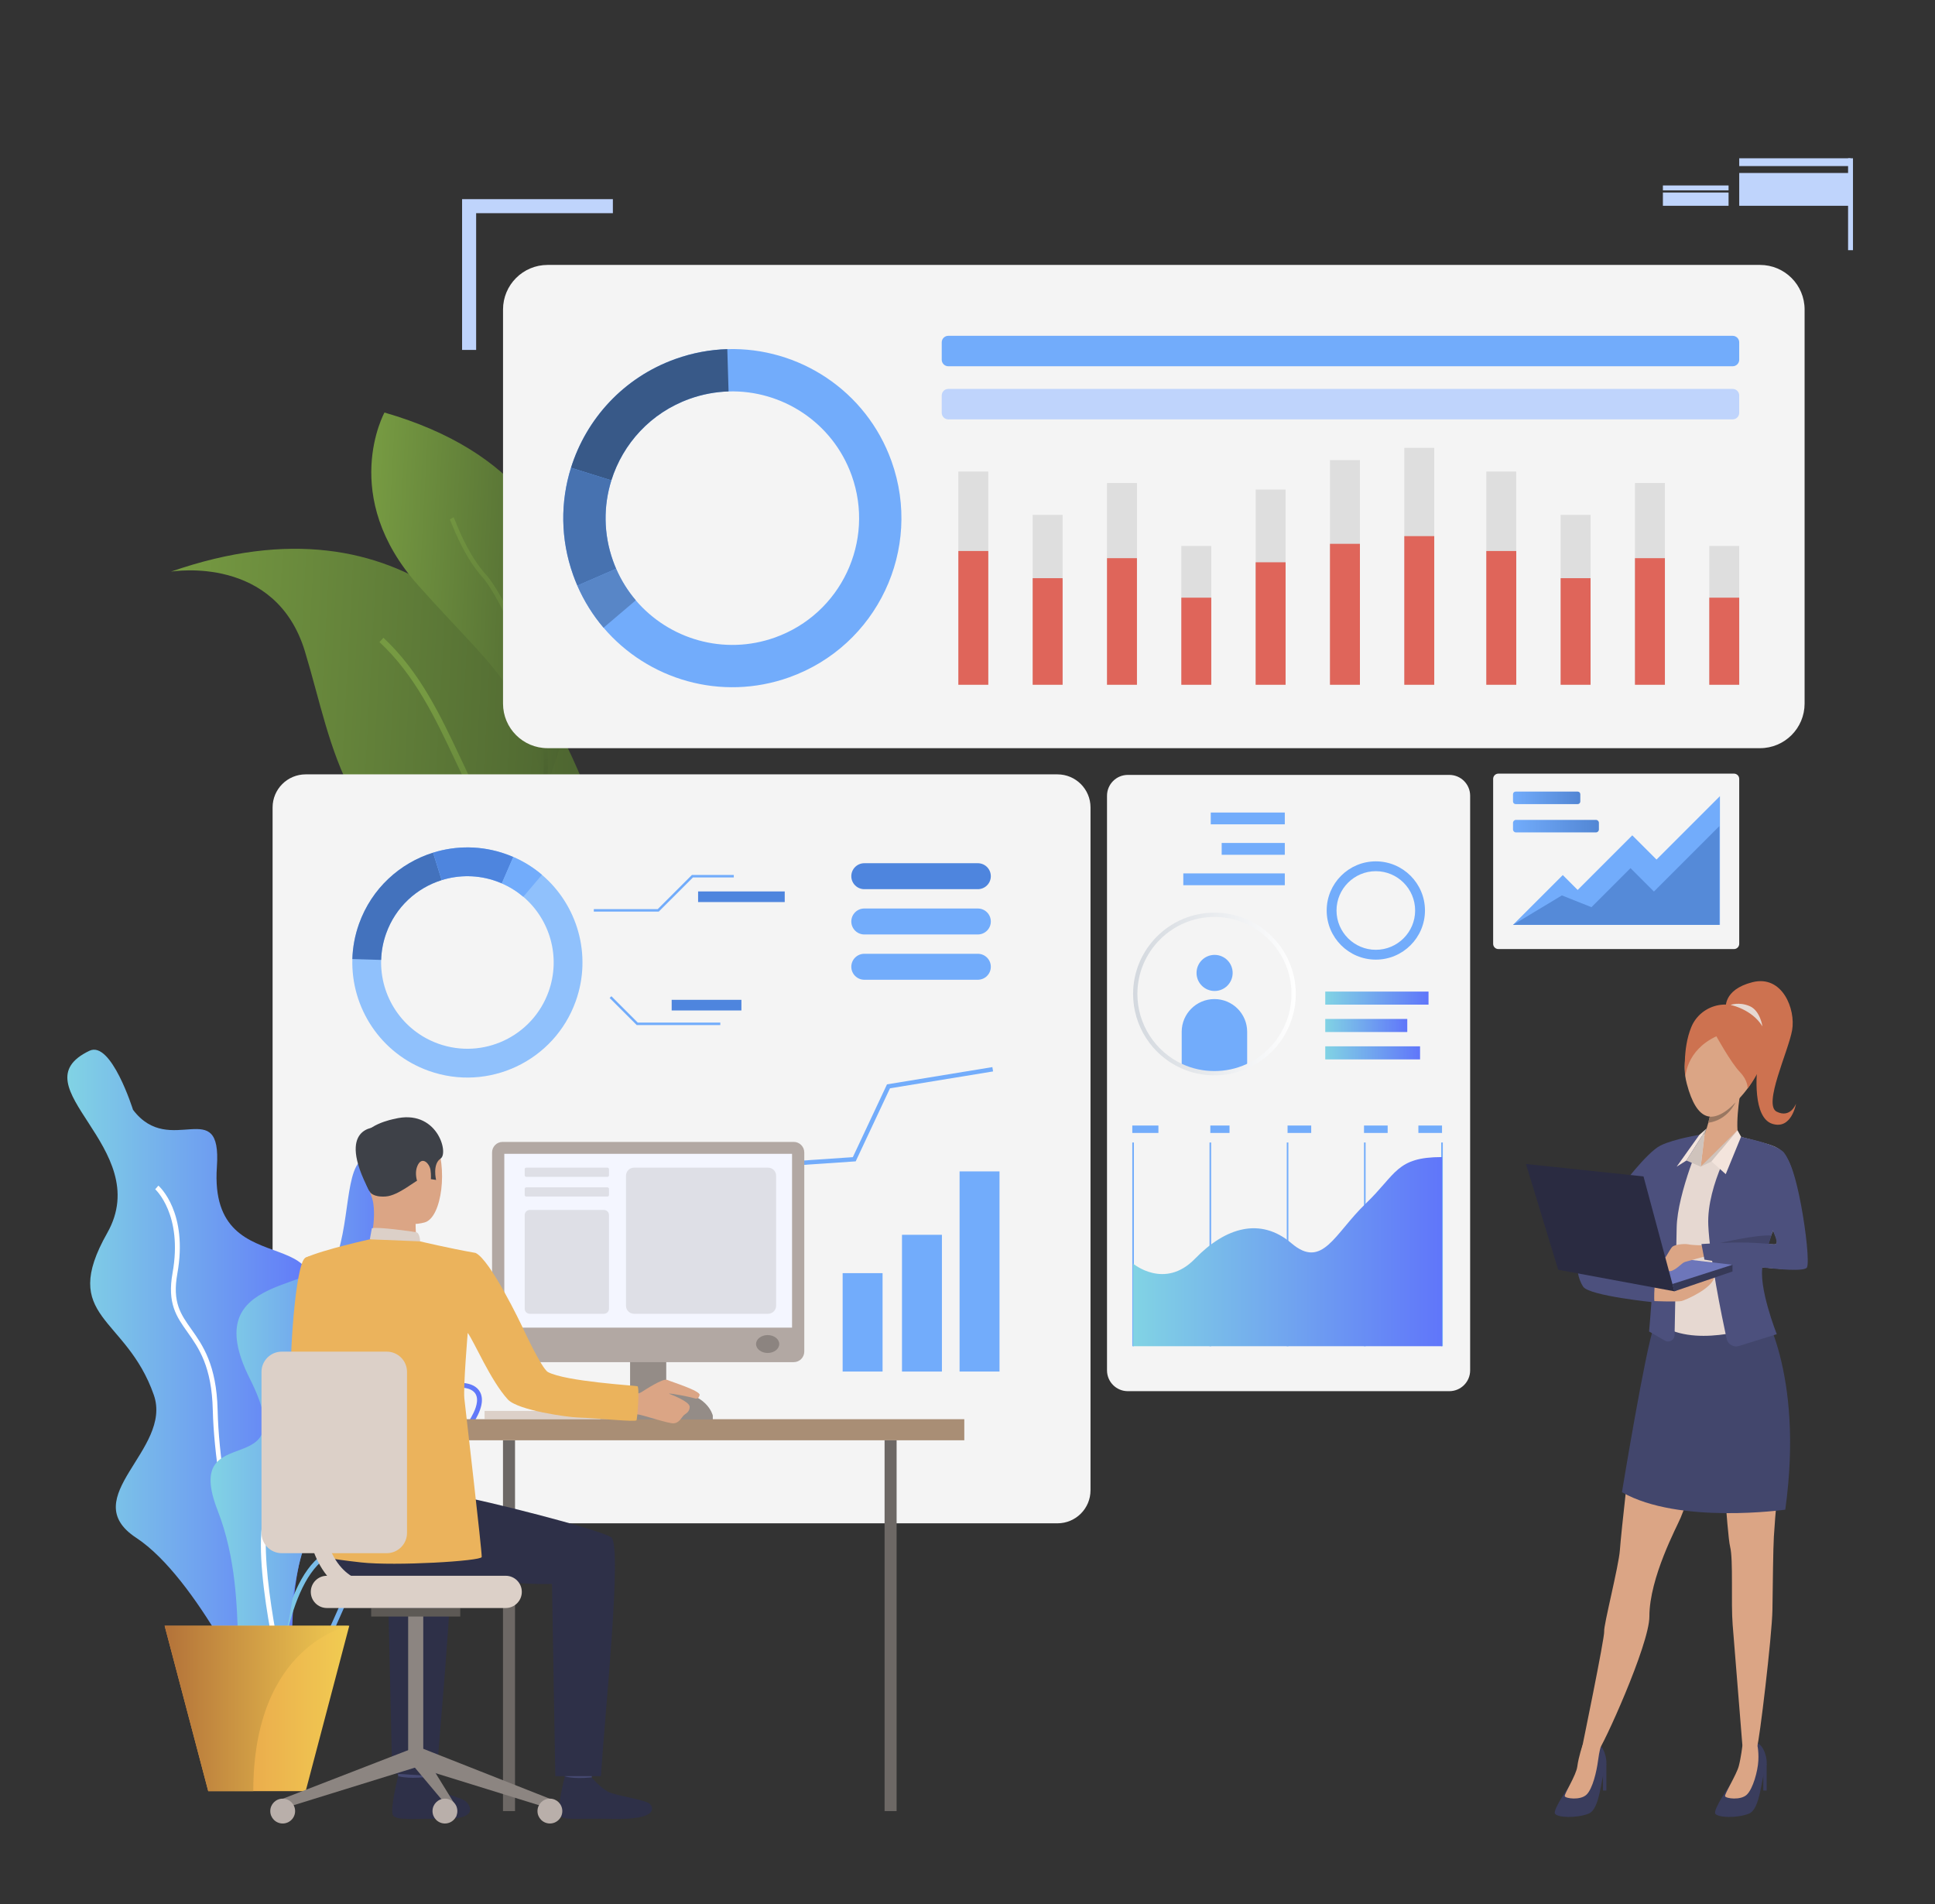 <?xml version="1.0" encoding="utf-8"?>
<!-- Generator: Adobe Illustrator 23.0.1, SVG Export Plug-In . SVG Version: 6.00 Build 0)  -->
<svg version="1.1" id="_x3C_Layer_x3E_" xmlns="http://www.w3.org/2000/svg" xmlns:xlink="http://www.w3.org/1999/xlink" x="0px"
	 y="0px" viewBox="0 0 2148.77 2114.46" style="enable-background:new 0 0 2148.77 2114.46;" xml:space="preserve">
<rect x="0" y="0" width="2148.77" height="2114.46" fill="#333333" stroke="none"/>
<style type="text/css">
	.st0{fill:url(#SVGID_1_);}
	.st1{fill:url(#SVGID_2_);}
	.st2{fill:url(#SVGID_3_);}
	.st3{fill:url(#SVGID_4_);}
	.st4{fill:#F4F4F4;}
	.st5{fill:#FFFFFF;}
	.st6{fill:url(#SVGID_5_);}
	.st7{fill:url(#SVGID_6_);}
	.st8{fill:url(#SVGID_7_);}
	.st9{fill:#90C1FC;}
	.st10{fill:#4372BD;}
	.st11{fill:#4E85DE;}
	.st12{fill:#72ACFB;}
	.st13{fill:url(#SVGID_8_);}
	.st14{fill:url(#SVGID_9_);}
	.st15{fill:url(#SVGID_10_);}
	.st16{fill:url(#SVGID_11_);}
	.st17{fill:url(#SVGID_12_);}
	.st18{fill:url(#SVGID_13_);}
	.st19{fill:#BFD4FC;}
	.st20{fill:#DCD0C8;}
	.st21{fill:#6D6865;}
	.st22{fill:#C6BBB5;}
	.st23{fill:#948C87;}
	.st24{fill:#A98E75;}
	.st25{fill:#EBB35C;}
	.st26{fill:#454971;}
	.st27{fill:#2E3048;}
	.st28{fill:#DBA585;}
	.st29{fill:#3E4148;}
	.st30{fill:#363957;}
	.st31{fill:#8C8581;}
	.st32{fill:#5D5955;}
	.st33{fill:#B9AFAA;}
	.st34{fill:#B2A8A3;}
	.st35{fill:#F4F6FF;}
	.st36{fill:#8C8480;}
	.st37{fill:#DEDFE6;}
	.st38{fill:#385988;}
	.st39{fill:#4772B0;}
	.st40{fill:#5886C7;}
	.st41{fill:#DEDEDE;}
	.st42{fill:#DF655A;}
	.st43{fill:url(#SVGID_14_);}
	.st44{fill:url(#SVGID_15_);}
	.st45{fill:url(#SVGID_16_);}
	.st46{fill:url(#SVGID_17_);}
	.st47{fill:url(#SVGID_18_);}
	.st48{fill:url(#SVGID_19_);}
	.st49{fill:url(#SVGID_20_);}
	.st50{fill:#558AD8;}
	.st51{fill:#3A3D5D;}
	.st52{fill:#42466C;}
	.st53{fill:#E6D8D1;}
	.st54{fill:#CD7250;}
	.st55{fill:#997761;}
	.st56{fill:#C8BCB6;}
	.st57{fill:#CFC3BC;}
	.st58{fill:#4C507D;}
	.st59{fill:#6D76BA;}
	.st60{fill:#F3E4DC;}
	.st61{fill:#2A2B41;}
	.st62{fill:#414469;}
</style>
<g>
	<g>
		
			<linearGradient id="SVGID_1_" gradientUnits="userSpaceOnUse" x1="-11328.409" y1="491.163" x2="-10827.185" y2="491.163" gradientTransform="matrix(-0.999 -0.054 -0.054 0.999 -10604.788 -271.188)">
			<stop  offset="5.181350e-03" style="stop-color:#4A612F"/>
			<stop  offset="1" style="stop-color:#769A42"/>
		</linearGradient>
		<path class="st0" d="M635.76,841.83c32.49,70.9,50.75,137.99,26.82,167.92c-1.41,1.77-2.96,3.4-4.62,4.88
			c-18.43,16.23-54.68,16.6-115.86-7.57C379.25,942.71,371.52,831.7,338.59,723.3c-32.48-107.05-145.89-88.96-148.78-88.48
			C454.08,542.76,580.64,721.62,635.76,841.83z"/>
		<g>
			
				<linearGradient id="SVGID_2_" gradientUnits="userSpaceOnUse" x1="-3418.957" y1="3820.726" x2="-3418.957" y2="3468.279" gradientTransform="matrix(0.75 -0.662 0.662 0.75 729.692 -4074.278)">
				<stop  offset="5.181350e-03" style="stop-color:#4A612F"/>
				<stop  offset="1" style="stop-color:#769A42"/>
			</linearGradient>
			<path class="st1" d="M662.58,1009.74c-1.41,1.77-2.96,3.4-4.62,4.88c-30.59-18.43-89.16-57.5-116.78-101.36
				c-13.03-20.7-23.97-43.98-35.59-68.59c-21.91-46.58-44.61-94.73-84.22-131.67l4.42-4.76c40.51,37.82,63.46,86.54,85.65,133.67
				c11.51,24.46,22.37,47.54,35.21,67.89C573.59,952.59,632.77,991.8,662.58,1009.74z"/>
		</g>
	</g>
	<g>
		
			<linearGradient id="SVGID_3_" gradientUnits="userSpaceOnUse" x1="-11280.442" y1="339.868" x2="-11043.18" y2="339.868" gradientTransform="matrix(-0.999 -0.054 -0.054 0.999 -10604.788 -271.188)">
			<stop  offset="5.181350e-03" style="stop-color:#4A612F"/>
			<stop  offset="1" style="stop-color:#769A42"/>
		</linearGradient>
		<path class="st2" d="M607.46,870.8c-1.91,4.72-3.15,7.39-3.29,7.69c-0.5-2.61-0.99-5.19-1.48-7.69
			c-21.72-111.31-50.78-122.94-137.88-220.31c-89.08-99.58-37.85-192.37-37.85-192.37C725.39,544.35,627.75,821.04,607.46,870.8z"/>
		<g>
			
				<linearGradient id="SVGID_4_" gradientUnits="userSpaceOnUse" x1="-1792.762" y1="3217.938" x2="-1792.762" y2="2871.868" gradientTransform="matrix(0.871 -0.492 0.492 0.871 609.686 -2822.765)">
				<stop  offset="5.181350e-03" style="stop-color:#4A612F"/>
				<stop  offset="1" style="stop-color:#769A42"/>
			</linearGradient>
			<path class="st3" d="M607.46,870.8c-1.91,4.72-3.15,7.39-3.29,7.69c-0.5-2.61-0.99-5.19-1.48-7.69
				c9.67-96.23-48.38-209.14-66.63-229.41c-18.88-20.98-30.51-49.84-34.89-60.71c-0.75-1.8-1.43-3.52-1.66-3.92l4.21-2.38
				c0.37,0.65,0.85,1.85,1.93,4.49c4.3,10.65,15.71,38.93,34.02,59.26C562.78,663.83,616.34,777.3,607.46,870.8z"/>
		</g>
	</g>
	<path class="st4" d="M1954.45,830.85H608.11c-27.35,0-49.51-22.17-49.51-49.51V343.72c0-27.35,22.17-49.52,49.52-49.52h1346.34
		c27.34,0,49.51,22.17,49.51,49.51v437.61C2003.96,808.68,1981.8,830.85,1954.45,830.85z"/>
	<rect x="634.29" y="1458.17" class="st5" width="541.91" height="18.12"/>
	<linearGradient id="SVGID_5_" gradientUnits="userSpaceOnUse" x1="1234.543" y1="1382.633" x2="460.861" y2="1382.633">
		<stop  offset="0" style="stop-color:#EEBE63"/>
		<stop  offset="1" style="stop-color:#DC3B57"/>
	</linearGradient>
	<rect x="634.29" y="1373.57" class="st6" width="402.46" height="18.12"/>
	<linearGradient id="SVGID_6_" gradientUnits="userSpaceOnUse" x1="1234.537" y1="1424.93" x2="460.864" y2="1424.93">
		<stop  offset="0" style="stop-color:#EEBE63"/>
		<stop  offset="1" style="stop-color:#DC3B57"/>
	</linearGradient>
	<rect x="634.29" y="1415.86" class="st7" width="434.86" height="18.13"/>
	<linearGradient id="SVGID_7_" gradientUnits="userSpaceOnUse" x1="1234.537" y1="1467.23" x2="460.864" y2="1467.23">
		<stop  offset="0" style="stop-color:#EEBE63"/>
		<stop  offset="1" style="stop-color:#DC3B57"/>
	</linearGradient>
	<rect x="634.29" y="1458.17" class="st8" width="282.17" height="18.12"/>
	<g>
		<path class="st4" d="M1174.27,1691.64H339.45c-20.29,0-36.74-16.45-36.74-36.74V896.66c0-20.29,16.45-36.73,36.73-36.73h834.82
			c20.29,0,36.73,16.45,36.73,36.73v758.25C1211,1675.19,1194.56,1691.64,1174.27,1691.64z"/>
		<g>
			<g>
				<path class="st9" d="M639.33,1111.85c18.41-51.46,1.79-106.93-37.51-140.37c-9.37-7.98-20.02-14.69-31.81-19.8
					c-2.59-1.13-5.25-2.17-7.96-3.14c-27.2-9.73-55.51-9.67-81.1-1.67c-36.93,11.56-68.18,39.7-82.23,78.94
					c-4.63,12.95-7.04,26.16-7.43,39.21c-1.62,53.88,31.23,104.99,84.72,124.12C542.44,1212.9,615.57,1178.3,639.33,1111.85z
					 M486.77,1159.03c-40.1-14.34-64.73-52.67-63.52-93.06c0.3-9.78,2.11-19.68,5.58-29.39c10.52-29.43,33.96-50.52,61.65-59.19
					c19.18-5.99,40.42-6.04,60.8,1.25c2.04,0.73,4.03,1.52,5.97,2.36c8.84,3.83,16.83,8.87,23.86,14.85
					c29.46,25.07,41.91,66.65,28.12,105.24C591.41,1150.91,536.58,1176.85,486.77,1159.03z"/>
			</g>
			<g>
				<path class="st10" d="M490.47,977.39l-9.53-30.52c-36.93,11.56-68.18,39.7-82.23,78.94c-4.63,12.95-7.04,26.16-7.43,39.21
					l31.97,0.96c0.3-9.78,2.11-19.68,5.58-29.39C439.35,1007.15,462.78,986.06,490.47,977.39z"/>
			</g>
			<g>
				<path class="st11" d="M557.25,981l12.76-29.32c-2.59-1.13-5.25-2.17-7.96-3.14c-27.2-9.73-55.51-9.67-81.1-1.67l9.53,30.52
					c19.18-5.99,40.42-6.04,60.8,1.25C553.31,979.37,555.31,980.16,557.25,981z"/>
			</g>
			<g>
				<path class="st12" d="M601.82,971.48c-9.37-7.98-20.02-14.69-31.81-19.8L557.25,981c8.84,3.83,16.83,8.87,23.86,14.85
					L601.82,971.48z"/>
			</g>
		</g>
		<g>
			<rect x="1001.64" y="1371.24" class="st12" width="44.35" height="151.87"/>
		</g>
		<g>
			<rect x="935.73" y="1413.83" class="st12" width="44.34" height="109.27"/>
		</g>
		<g>
			<rect x="1065.6" y="1300.84" class="st12" width="44.34" height="222.26"/>
		</g>
		<g>
			<polygon class="st12" points="1102.79,1189.81 1102,1185.02 984.99,1204.18 947.05,1285.02 820.9,1293.6 780.02,1353.87 
				683.57,1351.49 683.45,1356.34 782.56,1358.8 823.58,1298.28 950.23,1289.68 988.3,1208.56 			"/>
		</g>
		<path class="st11" d="M959.78,987.43h126.09c7.96,0,14.42-6.46,14.42-14.41l0,0c0-7.97-6.45-14.42-14.42-14.42H959.78
			c-7.96,0-14.42,6.45-14.42,14.42l0,0C945.37,980.97,951.83,987.43,959.78,987.43z"/>
		<path class="st12" d="M959.78,1037.72h126.09c7.96,0,14.42-6.45,14.42-14.41l0,0c0-7.96-6.45-14.42-14.42-14.42H959.78
			c-7.96,0-14.42,6.46-14.42,14.42l0,0C945.37,1031.27,951.83,1037.72,959.78,1037.72z"/>
		<path class="st12" d="M959.78,1088.01h126.09c7.96,0,14.42-6.46,14.42-14.41l0,0c0-7.97-6.45-14.42-14.42-14.42H959.78
			c-7.96,0-14.42,6.45-14.42,14.42l0,0C945.37,1081.55,951.83,1088.01,959.78,1088.01z"/>
		<g>
			<polygon class="st12" points="731.53,1012.35 659.42,1012.35 659.42,1009.59 730.39,1009.59 768.36,971.62 814.86,971.62 
				814.86,974.39 769.51,974.39 			"/>
		</g>
		<g>
			<polygon class="st12" points="799.88,1138.34 707.07,1138.34 677,1108.26 678.95,1106.3 708.22,1135.57 799.88,1135.57 			"/>
		</g>
		<rect x="775.22" y="989.94" class="st11" width="96.2" height="11.8"/>
		<rect x="745.88" y="1110.31" class="st11" width="77.44" height="11.81"/>
	</g>
	<g>
		<linearGradient id="SVGID_8_" gradientUnits="userSpaceOnUse" x1="74.796" y1="1538.28" x2="355.872" y2="1538.28">
			<stop  offset="0" style="stop-color:#81D3E4"/>
			<stop  offset="1" style="stop-color:#6076FA"/>
		</linearGradient>
		<path class="st13" d="M99.35,1166.87c24.23-11.59,48.36,65.56,48.36,65.56c41.2,54.44,98.76-17.99,93.14,63.39
			c-9.85,142.38,163.89,44.78,83.74,193.43c-80.16,148.65,70.77,84.06,20.97,203.93c-49.82,119.87,14.75,262.83-60.2,204.08
			c0,0-65.99-144.72-134.06-189.49c-68.06-44.77,40.78-97.9,19.49-158.72c-30.93-88.33-105.45-84.86-51.73-179.79
			C172.79,1274.33,16.97,1206.27,99.35,1166.87z"/>
		<g>
			<path class="st5" d="M309.08,1842.79c-32.49-22.85-70.51-182.08-72.78-276.91c-1.17-48.58-15.53-68.82-28.2-86.67
				c-12.11-17.08-22.57-31.81-16.48-65.65c11.64-64.69-18.97-92.61-19.27-92.88l3.54-4.04c1.36,1.19,33.24,30,21.02,97.87
				c-5.69,31.63,3.7,44.85,15.57,61.59c12.47,17.58,27.98,39.44,29.18,89.66c2.43,101.77,41.31,252.11,70.5,272.63L309.08,1842.79z"
				/>
		</g>
		<g>
			<linearGradient id="SVGID_9_" gradientUnits="userSpaceOnUse" x1="280.984" y1="1695.126" x2="535.167" y2="1695.126">
				<stop  offset="0" style="stop-color:#81D3E4"/>
				<stop  offset="1" style="stop-color:#6076FA"/>
			</linearGradient>
			<path class="st14" d="M321.23,1854.6c-4.19,0-8.75-0.49-13.74-1.49c-12.52-2.54-20.73-9.14-24.4-19.64
				c-8.76-25.05,11.53-65.73,28-85.35c0.28-0.33,27.84-34.02,24.9-80.72c-0.49-7.83-1.3-15.07-2.02-21.46
				c-2.07-18.49-3.57-31.84,4.37-40.75c6.99-7.86,20.5-11.27,45.15-11.38c43.24-0.2,60.33-18.1,74.07-32.48
				c5.83-6.12,11.35-11.88,18.04-15.54l0,0c21.54-11.76,44.37-13.49,54.27-4.11c4.71,4.46,8.67,13.18,0.88,29.46
				c-7.12,14.88-16.35,24.31-23.77,31.87c-9.98,10.18-16.57,16.91-13.14,30.32c0.81,3.14,1.73,6.32,2.67,9.52
				c6.66,22.8,14.22,48.63-24.8,66.17c-8.28,3.72-15.82,6.68-22.48,9.29c-27.24,10.69-43.68,17.14-62.24,56.32
				c-3.59,7.58-6.76,14.77-9.83,21.72C362.55,1829.51,351.47,1854.59,321.23,1854.6z M478.18,1550.51
				c-5.97,3.25-10.96,8.48-16.73,14.53c-14.44,15.12-32.41,33.94-77.93,34.15c-22.67,0.11-35.36,3.06-41.16,9.58
				c-6.35,7.13-4.97,19.49-3.05,36.58c0.72,6.46,1.54,13.77,2.04,21.72c3.08,48.9-24.95,83.07-26.14,84.5
				c-16.31,19.41-34.77,58.05-27.06,80.12c3,8.58,9.87,14.01,20.4,16.14c36.74,7.42,46.89-15.56,63.69-53.66
				c3.08-6.98,6.27-14.21,9.9-21.85c19.47-41.1,37.63-48.23,65.13-59.02c6.6-2.59,14.08-5.52,22.24-9.19
				c34.75-15.62,28.48-37.07,21.84-59.77c-0.95-3.24-1.89-6.48-2.71-9.68c-4.18-16.35,4.06-24.76,14.51-35.42
				c7.51-7.66,16.02-16.35,22.75-30.42c3.53-7.37,6.44-17.4,0.27-23.24C518.06,1537.89,497.42,1540,478.18,1550.51L478.18,1550.51z"
				/>
		</g>
		<g>
			<linearGradient id="SVGID_10_" gradientUnits="userSpaceOnUse" x1="302.713" y1="1732.085" x2="493.491" y2="1732.085">
				<stop  offset="0" style="stop-color:#81D3E4"/>
				<stop  offset="1" style="stop-color:#6076FA"/>
			</linearGradient>
			<path class="st15" d="M308.08,1885.61l-5.36-0.28c0.27-5.05,7.03-123.87,54.74-158.65c52.34-38.15,68.85-79.15,76.7-106.67
				c9.26-32.43,56.4-41.1,58.41-41.45l0.93,5.29c-0.46,0.08-45.83,8.44-54.16,37.63c-8.08,28.29-25.03,70.42-78.71,109.54
				C314.96,1764.31,308.14,1884.4,308.08,1885.61z"/>
		</g>
		<linearGradient id="SVGID_11_" gradientUnits="userSpaceOnUse" x1="233.822" y1="1578.561" x2="456.004" y2="1578.561">
			<stop  offset="0" style="stop-color:#81D3E4"/>
			<stop  offset="1" style="stop-color:#6076FA"/>
		</linearGradient>
		<path class="st16" d="M417.16,1286.78c-33.92-11.62-26.87,53.74-41.2,102.1c-14.33,48.36-159.4,21.09-98.51,142.18
			c60.89,121.1-77.01,40.5-35.81,146.17c41.19,105.67,3.58,218.68,48.35,189.93c44.77-28.75,25.16-161.81,71.72-177.63
			c46.56-15.81,54.16-34.26,8.05-77.24c-46.1-42.98,120.82-85.65,79.63-172.45C408.21,1353.05,456.34,1300.22,417.16,1286.78z"/>
		<g>
			<path class="st5" d="M310.77,1862.1c-4.27-18.09-40.68-177.28-6.71-196.53c29.95-16.96,29.22-82.93,24.55-145.22
				c-4.14-55.14,66.68-80.92,69.69-81.99l1.8,5.07c-0.7,0.25-69.96,25.48-66.14,76.52c4.8,63.97,5.31,131.85-27.26,150.3
				c-25.8,14.62-2.05,142.56,9.29,190.62L310.77,1862.1z"/>
		</g>
		<linearGradient id="SVGID_12_" gradientUnits="userSpaceOnUse" x1="182.833" y1="1897.253" x2="387.859" y2="1897.253">
			<stop  offset="0" style="stop-color:#E59148"/>
			<stop  offset="1" style="stop-color:#F1CC52"/>
		</linearGradient>
		<polygon class="st17" points="387.86,1805.42 339.44,1989.09 231.25,1989.09 182.83,1805.42 		"/>
		<linearGradient id="SVGID_13_" gradientUnits="userSpaceOnUse" x1="182.833" y1="1897.253" x2="387.859" y2="1897.253">
			<stop  offset="0" style="stop-color:#B37239"/>
			<stop  offset="1" style="stop-color:#F1CC52"/>
		</linearGradient>
		<path class="st18" d="M387.86,1805.42c0,0-106.59,20-106.59,183.68h-50.02l-48.41-183.68H387.86z"/>
	</g>
	<g>
		<polygon class="st19" points="680.58,221.16 680.58,236.74 528.74,236.74 528.74,388.59 513.14,388.59 513.14,221.16 		"/>
	</g>
	<rect x="1931.37" y="175.77" class="st19" width="123.59" height="8.66"/>
	<rect x="1931.37" y="192.1" class="st19" width="123.59" height="36.43"/>
	<rect x="1846.61" y="205.95" class="st19" width="72.92" height="5.45"/>
	<rect x="1846.61" y="213.79" class="st19" width="72.92" height="14.74"/>
	<rect x="2052.25" y="175.77" class="st19" width="5.44" height="102.06"/>
	<g>
		<g>
			<rect x="538.11" y="1566.81" class="st20" width="152.54" height="9.05"/>
		</g>
		<g>
			
				<rect x="558.55" y="1599.43" transform="matrix(-1 -1.224647e-16 1.224647e-16 -1 1130.47 3610.626)" class="st21" width="13.37" height="411.77"/>
		</g>
		<g>
			<rect x="666.77" y="1564.23" class="st22" width="106.02" height="12.94"/>
		</g>
		<g>
			<rect x="699.7" y="1453.92" class="st23" width="40.15" height="121.94"/>
		</g>
		<g>
			<rect x="483.4" y="1576.02" class="st24" width="587.43" height="23.41"/>
		</g>
		<g>
			<path class="st25" d="M370.66,1434.3c0,0-6.43,90.09,11.18,100.88c11.03,6.75,55,29.54,53.69,33.81
				c-1.31,4.27-24.82,38.02-24.82,38.02s-84.46-55.63-87.19-73.15c-2.66-17.12,4.16-131.92,15.76-137.21
				c8.69-3.96,13.29-0.69,24.25,7.45C378.9,1415.53,370.66,1434.3,370.66,1434.3z"/>
		</g>
		<g>
			<g>
				<g>
					<path class="st26" d="M474.57,1954.97c0,0-2.63,18.23-2.96,20.97c-0.33,2.74-29.22-1.61-29.22-1.61l-2.33-21.71
						C440.06,1952.62,470.96,1952.41,474.57,1954.97z"/>
				</g>
			</g>
		</g>
		<g>
			<g>
				<g>
					<path class="st27" d="M471.92,1973.62c0,0,9.16,10.99,18,15.78c8.86,4.79,22.77,6.69,28,11.64
						c3.77,3.58,13.76,18.98-23.01,18.67c-36.77-0.31-54.5,2.17-58.43-3.73c-3.94-5.91,5.69-43.59,5.69-43.59
						S450.9,1975.53,471.92,1973.62z"/>
				</g>
			</g>
		</g>
		<g>
			<g>
				<g>
					<path class="st26" d="M659.66,1955.15c0,0-2.63,18.23-2.96,20.97c-0.33,2.74-29.22-1.62-29.22-1.62l-2.34-21.7
						C625.14,1952.8,656.05,1952.58,659.66,1955.15z"/>
				</g>
			</g>
		</g>
		<g>
			<g>
				<g>
					<path class="st27" d="M657.01,1973.8c0,0,9.16,10.99,18,15.77c8.86,4.79,41.43,8.73,46.67,13.68
						c3.78,3.58,10.06,17.98-41.67,16.63c-36.76-0.95-54.49,2.18-58.44-3.73c-3.94-5.91,5.7-43.58,5.7-43.58
						S635.48,1975.91,657.01,1973.8z"/>
				</g>
			</g>
		</g>
		<g>
			<g>
				<g>
					<path class="st27" d="M381.39,1640.06c0,0,105.03,17.77,128.75,21.5c23.72,3.73,152.34,35.74,168.43,45.48
						c12.8,7.77-6.72,194.22-11.27,265.35h-50.66l-3.68-213.38c-60.79,1.52-104.17-14.22-148.44-7.5
						c-44.27,6.72-81.18,16.28-109.31-21.45C355.21,1730.06,354.16,1648.32,381.39,1640.06z"/>
				</g>
			</g>
		</g>
		<g>
			<g>
				<g>
					<path class="st27" d="M484.91,1972.57l-49.37-3.06l-4.82-210.5c-26.17,0.65-35.14-1.01-56.32-3.58l-39.86-92.66
						c34.93,6.99,146.87,35.22,161.79,44.27C509.14,1714.81,489.48,1901.43,484.91,1972.57z"/>
				</g>
			</g>
		</g>
		<g>
			<g>
				<g>
					<path class="st28" d="M429.74,1246.38c0,0,38.51-10.65,53.19,19.25c14.69,29.88,8.03,86.54-11.38,91.88
						c-19.4,5.33-47.31-0.81-55.36-19.41c-8.06-18.6-14.48-45.04-12.56-62.15C405.57,1258.83,419.52,1250.47,429.74,1246.38z"/>
				</g>
			</g>
		</g>
		<g>
			<g>
				<g>
					<path class="st28" d="M461.49,1351.53c0,0-0.42,22.73,2.09,27.59c2.51,4.84-53.61,3.63-53.61,3.63s8.84-27.3,3.82-50.55
						C408.83,1309.18,461.49,1351.53,461.49,1351.53z"/>
				</g>
			</g>
		</g>
		<g>
			<g>
				<g>
					<path class="st29" d="M410.77,1323.58c0,0,3,6.1,17.52,5.12c14.53-0.98,33.69-18.5,39.86-20.08c6.16-1.56,6.53-5.07,6.53-5.07
						l3.26,5.8l6.32,0.96c0,0-4.29-17.56,5.06-23.75c9.36-6.18-4.21-55.99-51.58-43.97c0,0-36.15,6.61-36.63,26.8
						C400.63,1289.57,403.75,1312.89,410.77,1323.58z"/>
				</g>
			</g>
		</g>
		<g>
			<g>
				<g>
					<path class="st20" d="M466.53,1378.54c0,0-0.16-9.26-4.35-10.15c-4.2-0.88-44.12-6.37-49.26-4.35l-2.21,12.22
						C410.7,1376.26,420.63,1382.37,466.53,1378.54z"/>
				</g>
			</g>
		</g>
		<g>
			<g>
				<g>
					<path class="st28" d="M478.08,1299.42c-1.08-7.59-9.7-16.31-14.65-4.48c-4.94,11.82,3.33,29.03,8.88,28.11
						C477.86,1322.12,479.54,1309.71,478.08,1299.42z"/>
				</g>
			</g>
		</g>
		<g>
			<g>
				<g>
					<path class="st30" d="M633.72,1487.93c-0.02-0.01-0.05-0.01-0.07-0.01C633.94,1488.04,633.98,1488.06,633.72,1487.93z"/>
				</g>
			</g>
		</g>
		<g>
			<g>
				<g>
					<path class="st29" d="M418.51,1251.8c0,0-46.95-2.2-8.2,71.07L418.51,1251.8z"/>
				</g>
			</g>
		</g>
		<g>
			<g>
				<polygon class="st31" points="313.92,1997.53 317.41,2007.36 464.96,1961.64 457.89,1941.74 				"/>
			</g>
		</g>
		<g>
			<g>
				<rect x="453.25" y="1794.22" class="st31" width="16.77" height="160.42"/>
			</g>
		</g>
		<g>
			<g>
				<rect x="412.18" y="1785.7" class="st32" width="98.91" height="9.46"/>
			</g>
		</g>
		<g>
			<g>
				<polygon class="st31" points="610.65,1997.53 607.16,2007.36 459.61,1961.64 466.1,1940.49 				"/>
			</g>
		</g>
		<g>
			<g>
				<polygon class="st31" points="506.69,2006.31 506.69,2017.73 459.61,1961.64 466.1,1940.49 				"/>
			</g>
		</g>
		<g>
			<g>
				<path class="st33" d="M624.44,2011.2c0,7.61-6.18,13.79-13.79,13.79c-7.61,0-13.79-6.18-13.79-13.79
					c0-7.62,6.18-13.8,13.79-13.8C618.26,1997.4,624.44,2003.58,624.44,2011.2z"/>
			</g>
		</g>
		<g>
			<g>
				<path class="st33" d="M507.87,2011.2c0,7.61-6.18,13.79-13.79,13.79c-7.62,0-13.79-6.18-13.79-13.79
					c0-7.62,6.18-13.8,13.79-13.8C501.69,1997.4,507.87,2003.58,507.87,2011.2z"/>
			</g>
		</g>
		<g>
			<g>
				<path class="st33" d="M327.71,2011.2c0,7.61-6.18,13.79-13.79,13.79c-7.61,0-13.79-6.18-13.79-13.79
					c0-7.62,6.17-13.8,13.79-13.8C321.53,1997.4,327.71,2003.58,327.71,2011.2z"/>
			</g>
		</g>
		<g>
			<path class="st20" d="M561.55,1785.7H363.02c-9.88,0-17.9-8.01-17.9-17.9v-0.01c0-9.88,8.01-17.9,17.9-17.9h198.54
				c9.88,0,17.9,8.02,17.9,17.9l0,0C579.46,1777.68,571.44,1785.7,561.55,1785.7z"/>
		</g>
		<g>
			<rect x="982.3" y="1599.43" class="st21" width="13.36" height="411.77"/>
		</g>
		<g>
			<path class="st34" d="M881.41,1512.66H558.15c-6.47,0-11.71-5.24-11.71-11.71V1279.8c0-6.46,5.24-11.71,11.71-11.71h323.27
				c6.47,0,11.71,5.24,11.71,11.71v221.15C893.12,1507.42,887.88,1512.66,881.41,1512.66z"/>
		</g>
		<g>
			<rect x="560.02" y="1281.31" class="st35" width="319.53" height="193.02"/>
		</g>
		<g>
			<path class="st36" d="M865.34,1492.54c0,5.49-5.77,9.93-12.88,9.93c-7.11,0-12.88-4.44-12.88-9.93c0-5.49,5.77-9.94,12.88-9.94
				C859.58,1482.6,865.34,1487.05,865.34,1492.54z"/>
		</g>
		<g>
			<path class="st23" d="M791.55,1576.33v-4.35c0,0-6.12-27.08-49.4-27.08c-43.28,0-42.4,31.43-42.4,31.43H791.55z"/>
		</g>
		<g>
			<g>
				<path class="st28" d="M699.23,1548.92c0,0,9.4-0.73,12.85-2.81c3.44-2.08,24.05-15.93,28.89-13.72
					c4.84,2.22,37.05,12.09,35.93,16.79c-1.11,4.72-4.1,4.26-6.37,3.43c-2.27-0.84-25.66-5.74-27.73-4.92
					c0,0,22.98,8.38,23.07,14.49c0.09,6.12-4.81,7.61-6.99,9.93c-2.18,2.31-4.79,8.06-10.72,8.49c-5.92,0.45-34.81-9.61-40.76-10.06
					c-5.95-0.46-16.96,0.37-17.7-0.6C688.95,1568.97,699.23,1548.92,699.23,1548.92z"/>
			</g>
		</g>
		<g>
			<g>
				<g>
					<path class="st25" d="M528.06,1391.37c-29.98-5.27-61.53-12.83-61.53-12.83l-55.83-2.28c0,0-51.24,11.28-71.42,20.4
						c-1.91,0.87-1.92,45.71-7.17,57.48l16.73,35.29c0,0,9.66,69.91,11.67,101.01c0.92,14.28-2.6,137.96-2.6,137.96
						s5.01,2.47,43.12,6.67c38.1,4.2,133.3-1.51,133.9-6.01c0.6-4.5-18.44-167.58-19.28-176.02c-1.29-12.97,3.74-72.86,3.74-72.86
						c7.18,9.64,25.49,53.19,44.56,73.92c11.22,12.18,66.79,19.66,77.26,20c22.8,0.76,64.39,5.3,65.6,3.09
						c0.97-1.34,3.62-36.92,1.02-37.79c-2.28-0.76-79.51-5.2-99.3-15.7c-7.24-3.84-28.88-51.02-28.88-51.02
						S544.6,1398.79,528.06,1391.37z"/>
				</g>
			</g>
		</g>
		<g>
			<path class="st20" d="M429.44,1724.81H312.91c-12.44,0-22.53-10.09-22.53-22.53v-178.75c0-12.45,10.09-22.54,22.54-22.54h116.53
				c12.45,0,22.54,10.09,22.54,22.54v178.75C451.98,1714.72,441.89,1724.81,429.44,1724.81z"/>
		</g>
		<g>
			<path class="st20" d="M423.34,1776.79c-23.82,0-43.15-8-57.44-23.79c-32.31-35.67-26.5-98.37-26.24-101.01
				c0.49-4.95,4.9-8.56,9.84-8.07c4.94,0.49,8.55,4.89,8.06,9.83c-0.07,0.72-5.21,57.55,21.71,87.22
				c10.88,12,25.31,17.83,44.08,17.83c4.97,0,8.99,4.03,8.99,8.99C432.33,1772.75,428.3,1776.79,423.34,1776.79z"/>
		</g>
		<g>
			<g>
				<g>
					<path class="st37" d="M674.59,1306.89h-90.24c-0.93,0-1.68-0.75-1.68-1.68v-6.85c0-0.93,0.75-1.68,1.68-1.68h90.24
						c0.93,0,1.68,0.75,1.68,1.68v6.84C676.27,1306.13,675.52,1306.89,674.59,1306.89z"/>
				</g>
			</g>
		</g>
		<g>
			<g>
				<g>
					<path class="st37" d="M674.6,1328.75h-90.25c-0.93,0-1.68-0.75-1.68-1.68v-6.83c0-0.93,0.75-1.68,1.68-1.68h90.24
						c0.92,0,1.68,0.76,1.68,1.68v6.84C676.27,1328,675.52,1328.75,674.6,1328.75z"/>
				</g>
			</g>
		</g>
		<g>
			<g>
				<g>
					<path class="st37" d="M670.62,1458.96h-82.31c-3.12,0-5.64-2.53-5.64-5.64v-104.03c0-3.12,2.53-5.64,5.64-5.64h82.31
						c3.12,0,5.65,2.53,5.65,5.65v104.02C676.27,1456.43,673.74,1458.96,670.62,1458.96z"/>
				</g>
			</g>
		</g>
		<g>
			<g>
				<g>
					<path class="st37" d="M852.91,1458.96H704.1c-4.93,0-8.93-4-8.93-8.93v-144.41c0-4.94,4-8.94,8.94-8.94h148.81
						c4.93,0,8.93,4,8.93,8.93v144.41C861.84,1454.96,857.84,1458.96,852.91,1458.96z"/>
				</g>
			</g>
		</g>
	</g>
	<g>
		<g>
			<g>
				<path class="st12" d="M990.01,512.19c-28.1-78.59-103.21-126.86-182.36-124.48c-19.16,0.58-38.57,4.12-57.6,10.94
					c-57.66,20.62-99,66.55-115.99,120.8c-11.77,37.6-11.85,79.2,2.44,119.16c1.42,3.97,2.97,7.89,4.62,11.7
					c7.52,17.31,17.39,32.97,29.1,46.74c49.12,57.75,130.64,82.16,206.25,55.11C974.09,717.25,1024.92,609.81,990.01,512.19z
					 M860.65,707.93c-56.69,20.28-117.8,1.97-154.64-41.31c-8.78-10.32-16.18-22.06-21.81-35.04c-1.25-2.87-2.4-5.8-3.47-8.78
					c-10.71-29.96-10.65-61.15-1.83-89.34c12.74-40.68,43.73-75.11,86.96-90.57c14.27-5.1,28.82-7.75,43.18-8.2
					c59.34-1.78,115.65,34.41,136.73,93.32C971.95,601.2,933.84,681.75,860.65,707.93z"/>
			</g>
		</g>
		<g>
			<g>
				<path class="st38" d="M678.91,533.46l-44.85-14c16.98-54.25,58.33-100.18,115.99-120.8c19.03-6.81,38.44-10.35,57.6-10.94
					l1.4,46.96c-14.37,0.45-28.92,3.1-43.18,8.2C722.63,458.34,691.64,492.78,678.91,533.46z"/>
			</g>
		</g>
		<g>
			<g>
				<path class="st39" d="M684.21,631.58l-43.08,18.74c-1.65-3.82-3.2-7.73-4.62-11.7c-14.29-39.96-14.22-81.56-2.44-119.16
					l44.85,14c-8.82,28.19-8.88,59.38,1.83,89.34C681.81,625.77,682.96,628.71,684.21,631.58z"/>
			</g>
		</g>
		<g>
			<g>
				<path class="st40" d="M670.22,697.06c-11.71-13.77-21.58-29.42-29.1-46.74l43.08-18.74c5.63,12.98,13.03,24.72,21.81,35.04
					L670.22,697.06z"/>
			</g>
		</g>
	</g>
	<g>
		<g>
			<g>
				<rect x="1064.23" y="523.66" class="st41" width="33.24" height="236.77"/>
			</g>
			<g>
				<rect x="1146.77" y="571.77" class="st41" width="33.23" height="188.66"/>
			</g>
			<g>
				<rect x="1229.31" y="536.37" class="st41" width="33.24" height="224.05"/>
			</g>
			<g>
				<rect x="1311.84" y="606.27" class="st41" width="33.24" height="154.16"/>
			</g>
			<g>
				<rect x="1394.38" y="543.63" class="st41" width="33.24" height="216.79"/>
			</g>
			<g>
				<rect x="1476.91" y="510.96" class="st41" width="33.25" height="249.47"/>
			</g>
			<g>
				<rect x="1559.45" y="497.34" class="st41" width="33.24" height="263.09"/>
			</g>
			<g>
				<rect x="1064.23" y="611.89" class="st42" width="33.24" height="148.54"/>
			</g>
			<g>
				<rect x="1146.77" y="642.07" class="st42" width="33.23" height="118.36"/>
			</g>
			<g>
				<rect x="1229.31" y="619.86" class="st42" width="33.24" height="140.57"/>
			</g>
			<g>
				<rect x="1311.84" y="663.71" class="st42" width="33.24" height="96.72"/>
			</g>
			<g>
				<rect x="1394.38" y="624.42" class="st42" width="33.24" height="136.01"/>
			</g>
			<g>
				<rect x="1476.91" y="603.92" class="st42" width="33.25" height="156.51"/>
			</g>
			<g>
				<rect x="1559.45" y="595.37" class="st42" width="33.24" height="165.06"/>
			</g>
		</g>
		<g>
			<rect x="1650.51" y="523.66" class="st41" width="33.25" height="236.77"/>
		</g>
		<g>
			<rect x="1733.05" y="571.77" class="st41" width="33.24" height="188.66"/>
		</g>
		<g>
			<rect x="1815.59" y="536.37" class="st41" width="33.24" height="224.05"/>
		</g>
		<g>
			<rect x="1898.12" y="606.27" class="st41" width="33.25" height="154.16"/>
		</g>
		<g>
			<rect x="1650.51" y="611.89" class="st42" width="33.25" height="148.54"/>
		</g>
		<g>
			<rect x="1733.05" y="642.07" class="st42" width="33.24" height="118.36"/>
		</g>
		<g>
			<rect x="1815.59" y="619.86" class="st42" width="33.24" height="140.57"/>
		</g>
		<g>
			<rect x="1898.12" y="663.71" class="st42" width="33.25" height="96.72"/>
		</g>
	</g>
	<path class="st12" d="M1053.05,406.73h871.04c4.02,0,7.27-3.26,7.27-7.27v-19.27c0-4.01-3.25-7.27-7.27-7.27h-871.05
		c-4.01,0-7.27,3.25-7.27,7.27v19.28C1045.79,403.47,1049.04,406.73,1053.05,406.73z"/>
	<path class="st19" d="M1053.05,465.72h871.04c4.02,0,7.27-3.26,7.27-7.27v-19.29c0-4.01-3.25-7.27-7.27-7.27h-871.05
		c-4.01,0-7.27,3.25-7.27,7.27v19.29C1045.79,462.47,1049.04,465.72,1053.05,465.72z"/>
	<g>
		<path class="st4" d="M1609.43,1544.9h-357c-12.77,0-23.12-10.35-23.12-23.12V883.66c0-12.77,10.35-23.13,23.13-23.13h357
			c12.77,0,23.12,10.35,23.12,23.12v638.12C1632.56,1534.55,1622.21,1544.9,1609.43,1544.9z"/>
	</g>
	<g>
		<g>
			<rect x="1257.39" y="1268.74" class="st12" width="1.77" height="226.23"/>
		</g>
		<g>
			<rect x="1343.15" y="1268.74" class="st12" width="1.77" height="226.23"/>
		</g>
		<g>
			<rect x="1428.93" y="1268.74" class="st12" width="1.76" height="226.23"/>
		</g>
		<g>
			<rect x="1514.69" y="1268.74" class="st12" width="1.77" height="226.23"/>
		</g>
		<g>
			<rect x="1600.45" y="1268.74" class="st12" width="1.76" height="226.23"/>
		</g>
	</g>
	<linearGradient id="SVGID_14_" gradientUnits="userSpaceOnUse" x1="1258.273" y1="1389.944" x2="1601.339" y2="1389.944">
		<stop  offset="0" style="stop-color:#81D3E4"/>
		<stop  offset="1" style="stop-color:#6076FA"/>
	</linearGradient>
	<path class="st43" d="M1258.27,1403.25c0,0,34.95,29.43,68.73-5.43c33.78-34.86,72.73-46.51,107.17-17.15
		c34.44,29.35,47.84-10.93,82.29-43.95c34.43-33.02,33.88-51.8,84.88-51.8v210.06h-343.07V1403.25z"/>
	<rect x="1344.04" y="1249.9" class="st12" width="21.31" height="8.24"/>
	<rect x="1257.39" y="1249.9" class="st12" width="29" height="8.24"/>
	<rect x="1429.81" y="1249.9" class="st12" width="26.26" height="8.24"/>
	<rect x="1514.69" y="1249.9" class="st12" width="26.27" height="8.24"/>
	<rect x="1575.08" y="1249.9" class="st12" width="26.26" height="8.24"/>
	<linearGradient id="SVGID_15_" gradientUnits="userSpaceOnUse" x1="1471.66" y1="1108.4" x2="1586.344" y2="1108.4">
		<stop  offset="0" style="stop-color:#81D3E4"/>
		<stop  offset="1" style="stop-color:#6076FA"/>
	</linearGradient>
	<rect x="1471.66" y="1101.15" class="st44" width="114.68" height="14.5"/>
	<linearGradient id="SVGID_16_" gradientUnits="userSpaceOnUse" x1="1471.66" y1="1169.206" x2="1576.936" y2="1169.206">
		<stop  offset="0" style="stop-color:#81D3E4"/>
		<stop  offset="1" style="stop-color:#6076FA"/>
	</linearGradient>
	<rect x="1471.66" y="1161.95" class="st45" width="105.28" height="14.51"/>
	<linearGradient id="SVGID_17_" gradientUnits="userSpaceOnUse" x1="1471.66" y1="1138.805" x2="1562.742" y2="1138.805">
		<stop  offset="0" style="stop-color:#81D3E4"/>
		<stop  offset="1" style="stop-color:#6076FA"/>
	</linearGradient>
	<rect x="1471.66" y="1131.55" class="st46" width="91.08" height="14.51"/>
	<circle class="st12" cx="1348.78" cy="1080.44" r="20.05"/>
	<path class="st12" d="M1384.95,1145.82v38.13c-11.08,5.05-23.39,7.84-36.35,7.84c-12.96,0-25.28-2.8-36.35-7.84v-38.13
		c0-20.07,16.26-36.35,36.35-36.35C1368.69,1109.46,1384.95,1125.75,1384.95,1145.82z"/>
	<g>
		<linearGradient id="SVGID_18_" gradientUnits="userSpaceOnUse" x1="1258.273" y1="1103.837" x2="1438.943" y2="1103.837">
			<stop  offset="0" style="stop-color:#D3D8DE"/>
			<stop  offset="1" style="stop-color:#FFFFFF"/>
		</linearGradient>
		<path class="st47" d="M1348.61,1194.17c-13.03,0-25.59-2.72-37.33-8.05c-32.2-14.64-53-46.94-53-82.29
			c0-49.81,40.52-90.33,90.33-90.33c49.81,0,90.34,40.52,90.34,90.33c0,35.35-20.8,67.65-53,82.29
			C1374.2,1191.45,1361.63,1194.17,1348.61,1194.17z M1348.61,1018.27c-47.18,0-85.57,38.38-85.57,85.56
			c0,33.49,19.71,64.08,50.2,77.95c11.12,5.06,23.02,7.62,35.36,7.62s24.23-2.56,35.36-7.62c30.5-13.86,50.2-44.45,50.2-77.95
			C1434.17,1056.65,1395.79,1018.27,1348.61,1018.27z"/>
	</g>
	<g>
		<path class="st12" d="M1527.82,1065.67c-30.09,0-54.57-24.49-54.57-54.57c0-30.1,24.48-54.57,54.57-54.57
			c30.09,0,54.57,24.48,54.57,54.57C1582.4,1041.18,1557.91,1065.67,1527.82,1065.67z M1527.82,967.45
			c-24.07,0-43.65,19.58-43.65,43.65c0,24.07,19.58,43.65,43.65,43.65s43.65-19.58,43.65-43.65
			C1571.47,987.03,1551.89,967.45,1527.82,967.45z"/>
	</g>
	<rect x="1344.51" y="902.32" class="st12" width="82.23" height="13.1"/>
	<rect x="1356.64" y="936.11" class="st12" width="70.1" height="13.12"/>
	<rect x="1314.03" y="969.91" class="st12" width="112.72" height="13.11"/>
	<g>
		<path class="st4" d="M1925.54,1053.94h-261.61c-3.22,0-5.83-2.61-5.83-5.83V864.94c0-3.22,2.61-5.83,5.83-5.83h261.61
			c3.22,0,5.83,2.61,5.83,5.83v183.17C1931.37,1051.33,1928.76,1053.94,1925.54,1053.94z"/>
	</g>
	<linearGradient id="SVGID_19_" gradientUnits="userSpaceOnUse" x1="1680.166" y1="917.438" x2="1775.527" y2="917.438">
		<stop  offset="0" style="stop-color:#72ACFB"/>
		<stop  offset="1" style="stop-color:#5286D4"/>
	</linearGradient>
	<path class="st48" d="M1772.27,924.38h-88.84c-1.8,0-3.26-1.46-3.26-3.26v-7.37c0-1.8,1.46-3.26,3.26-3.26h88.85
		c1.8,0,3.26,1.46,3.26,3.26v7.38C1775.53,922.93,1774.07,924.38,1772.27,924.38z"/>
	<linearGradient id="SVGID_20_" gradientUnits="userSpaceOnUse" x1="1680.166" y1="886.01" x2="1754.898" y2="886.01">
		<stop  offset="0" style="stop-color:#72ACFB"/>
		<stop  offset="1" style="stop-color:#5286D4"/>
	</linearGradient>
	<path class="st49" d="M1752.01,892.96h-68.96c-1.6,0-2.89-1.29-2.89-2.89v-8.11c0-1.6,1.29-2.89,2.89-2.89h68.96
		c1.59,0,2.88,1.29,2.88,2.88v8.13C1754.9,891.67,1753.61,892.96,1752.01,892.96z"/>
	<polygon class="st12" points="1680.17,1027.03 1735.44,971.77 1751.96,988.28 1812.6,927.63 1839.51,954.54 1909.94,884.12 
		1909.94,1027.03 	"/>
	<polygon class="st50" points="1909.29,1027.03 1909.29,917.44 1836.66,990.07 1810.66,964.06 1767.28,1007.43 1734.42,994.36 
		1680.17,1027.03 	"/>
	<g>
		<g>
			<path class="st51" d="M1744.35,1980.94c0,0-20.37,28.61-17.58,33.14c2.8,4.53,24.21,5.18,37.26,0
				c13.04-5.18,13.35-38.72,19.24-53.12c2.47-6.03-2.82-23.84-10.24-25.12c-7.43-1.29-15.51,2.5-15.51,2.5
				S1765.22,1958.63,1744.35,1980.94z"/>
		</g>
		<g>
			<g>
				<path class="st28" d="M1757.37,1938.1c0,0-4.28,12.18-5.85,23.81c-1.29,9.65-14.51,30.14-13.89,32.73
					c0.62,2.59,17.39,4.94,24.22-1.74c6.83-6.68,11.22-26.11,12.73-37.73c1.4-10.83,3.17-16.17,3.17-16.17
					S1763.89,1930.98,1757.37,1938.1z"/>
			</g>
		</g>
		<g>
			<path class="st51" d="M1921.63,1981.41c0,0-19.64,28.14-16.84,32.67c2.8,4.53,24.22,5.18,37.26,0
				c13.03-5.18,13.35-38.72,19.24-53.12c2.47-6.03-2.82-23.84-10.25-25.12c-7.43-1.29-16.14,2.77-16.14,2.77
				S1942.5,1959.11,1921.63,1981.41z"/>
		</g>
		<g>
			<g>
				<path class="st28" d="M1934.9,1938.61c0,0-1.56,13.28-4.04,22.67c-2.48,9.4-15.83,30.77-15.21,33.37
					c0.63,2.59,17.39,4.94,24.22-1.74c6.83-6.68,12.11-26.02,12.72-37.73c0.62-11.71-1.55-19.34-1.55-19.34
					S1941.42,1931.48,1934.9,1938.61z"/>
			</g>
		</g>
		<g>
			<g>
				<path class="st28" d="M1836.79,1472.77c0,0-17.48,84.85-21.49,106.22c-4.01,21.36-15.25,124.82-16.46,142.42
					c-1.21,17.59-18.24,83.88-17.43,90.15c0.8,6.29-25.26,132.5-25.26,132.5s8.9,7.48,18.28,0.68
					c4.82-3.5,57.17-118.16,57.17-149.58c0-43.42,30.77-100.11,34.75-109.82c36.88-90.25,29.62-117.84,34.44-123.7
					c4.82-5.87,5.24,3.62,8.04,16.6c2.81,12.98,8.83,125.25,12.44,139.49c3.62,14.25,0.81,62.4,2.82,86.71
					c2.01,24.29,10.82,134.19,10.82,134.19s6.83,11.16,16.4,0.29c2.06-2.34,16.53-122.41,16.93-151.32
					c0.4-28.9,0.82-68.76,1.6-81.25c7.44-119.78,25.72-136.87-3.08-221.63C1912.86,1325.98,1836.79,1472.77,1836.79,1472.77z"/>
			</g>
		</g>
		<g>
			<path class="st52" d="M1954.16,1449.07c0,0,49.79,72.72,28.35,227.41c0,0-118.1,16.76-181.37-19.39
				c0,0,26.17-159.49,35.65-184.32C1846.27,1447.96,1954.16,1449.07,1954.16,1449.07z"/>
		</g>
		<g>
			<polygon class="st51" points="1783.82,1958.44 1783.82,1988.4 1780.09,1988.4 1780.09,1965.25 			"/>
		</g>
		<g>
			<polygon class="st51" points="1961.83,1958.44 1961.83,1988.4 1958.11,1988.4 1958.11,1965.25 			"/>
		</g>
		<path class="st28" d="M1895.13,1126.62c0,0-33.34,33.59-21.99,76.84c11.35,43.26,29.6,43.5,49.72,24.9
			c20.11-18.61,31.95-38.18,34.61-59.93C1960.13,1146.68,1925.58,1096.65,1895.13,1126.62z"/>
		<path class="st28" d="M1888.61,1270.88c0,0,4.95-11.31,8.41-24.05c0.62-2.25,1.17-4.54,1.66-6.82c1.7-8.01,2.39-15.91,0.56-21.32
			c-5.32-15.7,33.35-4.83,33.35-4.83s-7.49,41.56,0,55.57C1940.08,1283.45,1888.61,1270.88,1888.61,1270.88z"/>
		<path class="st53" d="M1986.59,1290.68c-6.09-12.15-10.64-16.06-22.4-19.77c-6.58-2.07-35.98-9.74-35.98-9.74l-35.32-1.29
			c0,0-24.3,4.04-43.14,10.57c-18.85,6.52-43.55,42.23-43.55,42.23s34.07,79.99,40.6,102.94c6.52,22.96,2.17,58.48,2.17,58.48
			c40.84,22.23,106.32-2.17,106.32-2.17c-4.96-17.94-5.17-38.88-2.56-53.74c0.31-1.75,0.65-3.41,1.04-4.98
			c0.35-1.43,0.84-3.47,1.4-5.77c0.02-0.09,0.05-0.19,0.07-0.3c25.97,2.66,50.33,3.74,50.97-1.47
			C2009.07,1382.2,1994.96,1307.37,1986.59,1290.68z M1968.6,1381.88c-1.05-0.16-3.28-0.16-5.63-0.38c2.88-8.04,6.1-15.18,6.1-15.18
			C1970.91,1371.46,1977.91,1383.28,1968.6,1381.88z"/>
		<path class="st54" d="M1906.01,1150.79c0,0,15.94,28.99,25.85,39.39c9.91,10.39,8.75,18.64,8.75,18.64s38.62-47.64,11.07-76.39
			c-27.55-28.76-63.07-17.16-73.46,7.97c-10.39,25.13-6.59,55.83-6.59,55.83S1871.93,1166.73,1906.01,1150.79z"/>
		<path class="st54" d="M1916.53,1120.42c0,0-3.86-21.23,29.43-29.67c33.29-8.44,48.25,29.91,44.14,53.31
			c-4.1,23.4-32.56,82.73-17.13,90.46c15.44,7.71,21.47-8.93,21.47-8.93s-4.83,29.19-26.29,22.43
			c-21.47-6.75-18.58-54.19-15.34-73.09C1956.06,1156.04,1916.53,1120.42,1916.53,1120.42z"/>
		<path class="st55" d="M1927.25,1224.14c-0.13,0.31-8.55,19.68-30.24,22.69c0.62-2.25,1.17-4.54,1.66-6.82
			C1898.68,1240.01,1910.56,1242.41,1927.25,1224.14z"/>
		<path class="st56" d="M1968.6,1366.6c0,0-1.59,3.36-5.95,16.56c-4.43-37.08-2.12-56.38-2.12-56.38
			C1961.02,1346.6,1968.6,1366.6,1968.6,1366.6z"/>
		<path class="st53" d="M1921.71,1115.97c0,0,23.63,4.54,35.41,23.78c0,0-2.4-17.42-14.15-22.45
			C1931.22,1112.28,1921.71,1115.97,1921.71,1115.97z"/>
		<path class="st56" d="M1955.17,1407.43c-0.56,2.3-1.05,4.35-1.4,5.77c-0.39,1.57-0.73,3.24-1.04,4.98
			c-14.63-7.95-25.14-14.18-25.14-14.18C1931.53,1404.89,1955.17,1407.43,1955.17,1407.43z"/>
		<path class="st28" d="M1930.18,1261.69l-41.58,33.9l4.28-35.71C1892.89,1259.88,1917.13,1254.65,1930.18,1261.69z"/>
		<polygon class="st57" points="1900.62,1289.83 1888.61,1295.59 1929.44,1255.1 		"/>
		<path class="st58" d="M1957.62,1404.51c-5.72,23.72,15.45,77.09,15.45,77.09l-41.97,13.12c-6.04,1.88-12.4-1.81-13.73-8
			c-5.61-26.12-18.79-90.4-20.36-126.14c-2.01-45.6,31.19-99.41,31.19-99.41c59.02,10.13,42.83,99.41,42.83,99.41
			s-2.14,5.62-5.01,14.41c0,0,0,0,0,0.01c-0.72,2.2-1.48,4.61-2.28,7.18C1961.74,1388.78,1959.56,1396.45,1957.62,1404.51z"/>
		<path class="st58" d="M1888.71,1261.82l0.73-1.94c0,0-30.23,4.59-45.58,12.27c-15.36,7.68-44.76,47.3-44.76,47.3l38.45,50.77
			c0.05,39.02-6.28,108.39-6.28,108.39l17.58,10.13c4.73,2.73,10.64-0.61,10.74-6.07c0.5-26.38,1.68-89.03,2.31-119.37
			c0.79-39.02,28.64-102.13,28.64-102.13C1889.92,1261.38,1889.31,1261.61,1888.71,1261.82z"/>
		<path class="st28" d="M1833.91,1444.78c0,0,29,1.13,33.51,0c4.51-1.13,34.59-14.18,36.41-27.07
			c1.81-12.88-69.92,11.56-69.92,11.56V1444.78z"/>
		<polygon class="st59" points="1923.89,1404.51 1806.2,1390.73 1859.37,1433.99 		"/>
		<polygon class="st30" points="1859.37,1433.99 1923.89,1411.99 1923.89,1404.51 1857.19,1425.89 		"/>
		<g>
			<path class="st28" d="M1889.7,1382.9c0,0-9.73,0.01-15.19-1.11c-4.22-0.86-14.7,0.32-17.37,2.7
				c-2.67,2.37-11.17,18.86-12.77,19.86c-1.61,1.01,0.82,3.34,3.65,2.17c0,0,2.59,7.22,8.98,4.51c6.39-2.7,10.73-8.61,14.09-9.64
				c3.34-1.04,22.84-6.28,22.84-6.28S1894.72,1381.14,1889.7,1382.9z"/>
		</g>
		<polygon class="st60" points="1895.11,1253.29 1872.71,1288.77 1861.9,1295.59 1887.09,1260.26 		"/>
		<polygon class="st57" points="1872.71,1288.77 1888.61,1295.59 1892.89,1259.88 1895.11,1253.29 		"/>
		<path class="st58" d="M1837.46,1428.19c0,0-1.2,14.98,0,18.12c0,0-72.57-7.25-79.34-17.4c-6.76-10.14-6.52-22.47-6.52-22.47
			L1837.46,1428.19z"/>
		<polygon class="st61" points="1859.37,1433.99 1825.06,1306.4 1694.56,1292.63 1730.33,1410.07 		"/>
		<polygon class="st60" points="1929.44,1255.1 1900.62,1289.83 1916.39,1303.9 1933.41,1262.32 		"/>
		<path class="st62" d="M1967,1372.05c0,0-0.97,2.94-0.97,2.95c-0.72,2.2-1.48,4.61-2.28,7.18c-5.57,1.75-53.77-1.79-53.77-1.79
			S1950.34,1370.92,1967,1372.05z"/>
		<path class="st58" d="M1964.22,1381.23c-7.77-0.58-20.48-1.41-30.9-1.46c-16.19-0.07-43.89,1.73-43.89,1.73l3.3,17.31
			c0,0,49.06,7.97,75.86,9.85l0,0c0,0,35.36,4.06,37.99-1.22c2.63-5.27-0.87-39.15-6.62-69.68c-5.75-30.52-11.67-48.1-18.7-57.52
			c-7.03-9.43-44.18-16.78-44.18-16.78l31.51,103.14c0,0,4.52,9.2,4.29,13.18c-0.06,1.21-0.91,1.78-2.03,1.99
			c-0.79-0.06-2.53-0.21-4.94-0.4L1964.22,1381.23z"/>
	</g>
</g>
</svg>
